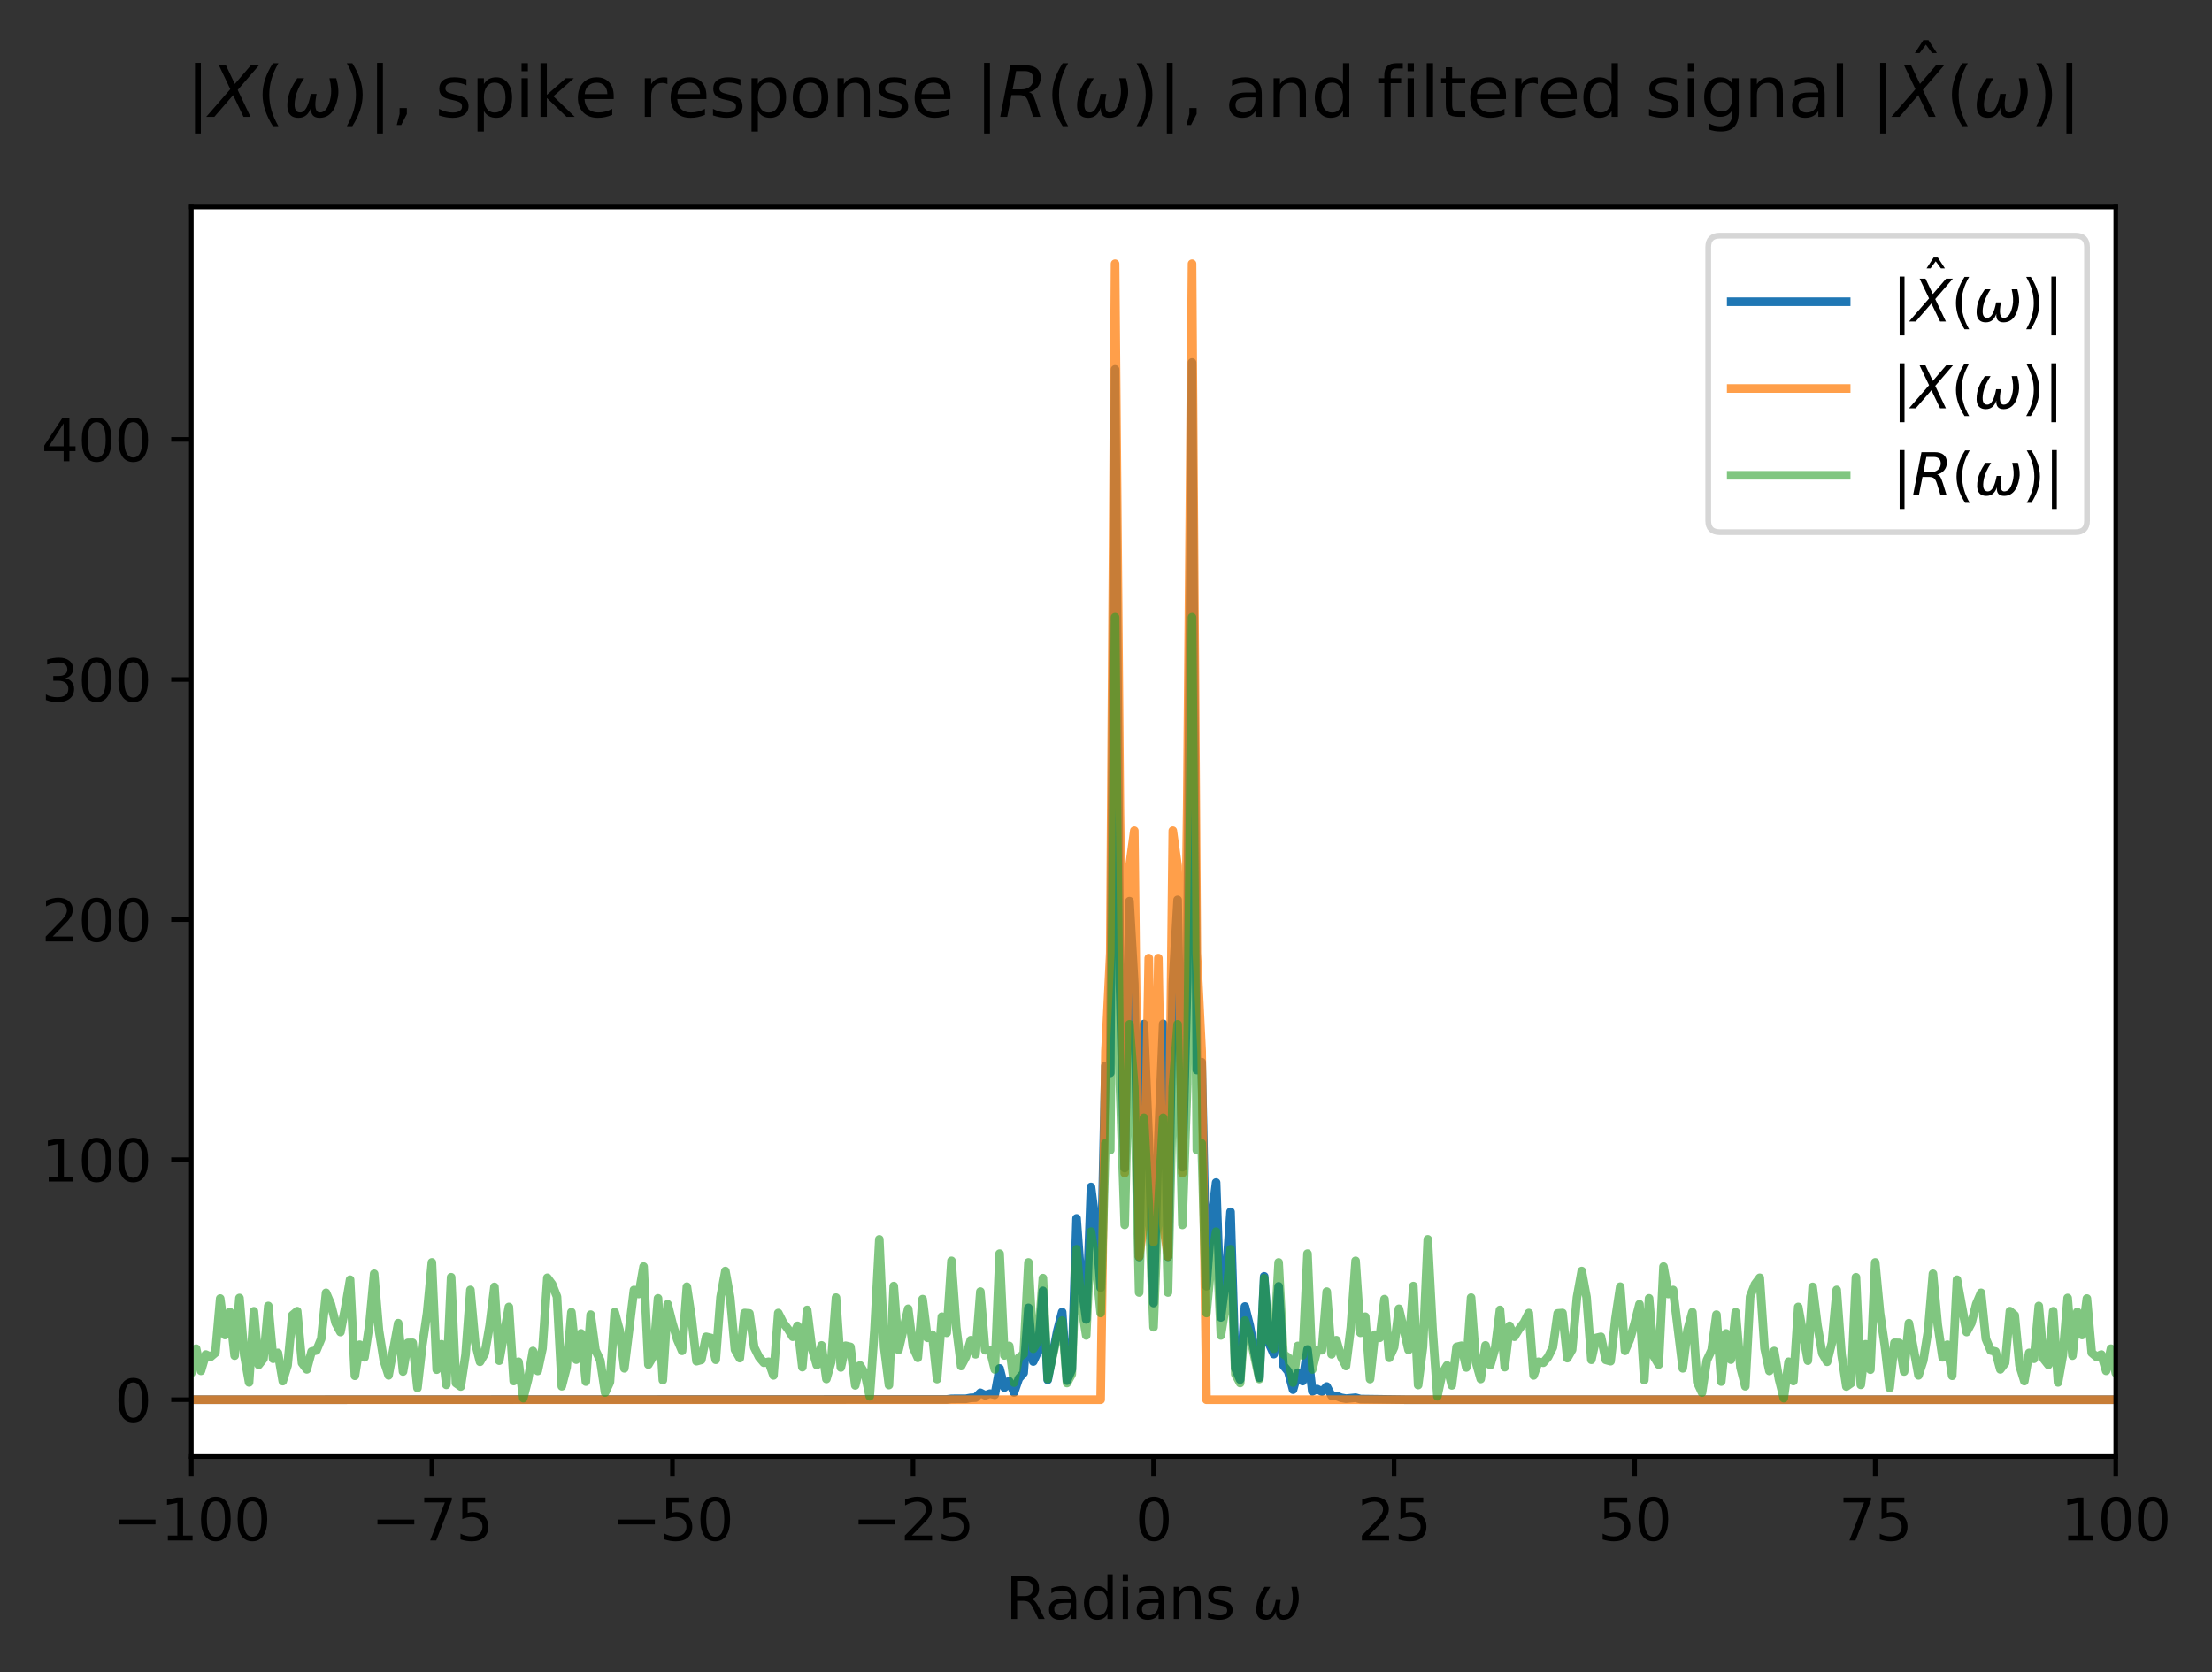<?xml version="1.0" encoding="utf-8" standalone="no"?>
<!DOCTYPE svg PUBLIC "-//W3C//DTD SVG 1.1//EN"
  "http://www.w3.org/Graphics/SVG/1.1/DTD/svg11.dtd">
<svg xmlns:xlink="http://www.w3.org/1999/xlink" width="384.831pt" height="290.996pt" viewBox="0 0 384.831 290.996" xmlns="http://www.w3.org/2000/svg" version="1.1">
 <rect x="0" y="0" width="384.831" height="290.996" fill="#333333" stroke="none"/>
 <defs>
  <style type="text/css">*{stroke-linejoin: round; stroke-linecap: butt}</style>
 </defs>
 <g id="figure_1">
  <g id="patch_1">
   <path d="M 0 290.996 
L 384.831 290.996 
L 384.831 0 
L 0 0 
L 0 290.996 
z
" style="fill: none"/>
  </g>
  <g id="axes_1">
   <g id="patch_2">
    <path d="M 33.288 253.44 
L 368.087 253.44 
L 368.087 36 
L 33.288 36 
z
" style="fill: #ffffff"/>
   </g>
   <g id="matplotlib.axis_1">
    <g id="xtick_1">
     <g id="line2d_1">
      <defs>
       <path id="m4e91afb65b" d="M 0 0 
L 0 3.5 
" style="stroke: #000000; stroke-width: 0.8"/>
      </defs>
      <g>
       <use xlink:href="#m4e91afb65b" x="33.288" y="253.44" style="stroke: #000000; stroke-width: 0.8"/>
      </g>
     </g>
     <g id="text_1">
      <!-- −100 -->
      <g transform="translate(19.554 268.038) scale(0.1 -0.1)">
       <defs>
        <path id="DejaVuSans-2212" d="M 678 2272 
L 4684 2272 
L 4684 1741 
L 678 1741 
L 678 2272 
z
" transform="scale(0.016)"/>
        <path id="DejaVuSans-31" d="M 794 531 
L 1825 531 
L 1825 4091 
L 703 3866 
L 703 4441 
L 1819 4666 
L 2450 4666 
L 2450 531 
L 3481 531 
L 3481 0 
L 794 0 
L 794 531 
z
" transform="scale(0.016)"/>
        <path id="DejaVuSans-30" d="M 2034 4250 
Q 1547 4250 1301 3770 
Q 1056 3291 1056 2328 
Q 1056 1369 1301 889 
Q 1547 409 2034 409 
Q 2525 409 2770 889 
Q 3016 1369 3016 2328 
Q 3016 3291 2770 3770 
Q 2525 4250 2034 4250 
z
M 2034 4750 
Q 2819 4750 3233 4129 
Q 3647 3509 3647 2328 
Q 3647 1150 3233 529 
Q 2819 -91 2034 -91 
Q 1250 -91 836 529 
Q 422 1150 422 2328 
Q 422 3509 836 4129 
Q 1250 4750 2034 4750 
z
" transform="scale(0.016)"/>
       </defs>
       <use xlink:href="#DejaVuSans-2212"/>
       <use xlink:href="#DejaVuSans-31" x="83.789"/>
       <use xlink:href="#DejaVuSans-30" x="147.412"/>
       <use xlink:href="#DejaVuSans-30" x="211.035"/>
      </g>
     </g>
    </g>
    <g id="xtick_2">
     <g id="line2d_2">
      <g>
       <use xlink:href="#m4e91afb65b" x="75.138" y="253.44" style="stroke: #000000; stroke-width: 0.8"/>
      </g>
     </g>
     <g id="text_2">
      <!-- −75 -->
      <g transform="translate(64.585 268.038) scale(0.1 -0.1)">
       <defs>
        <path id="DejaVuSans-37" d="M 525 4666 
L 3525 4666 
L 3525 4397 
L 1831 0 
L 1172 0 
L 2766 4134 
L 525 4134 
L 525 4666 
z
" transform="scale(0.016)"/>
        <path id="DejaVuSans-35" d="M 691 4666 
L 3169 4666 
L 3169 4134 
L 1269 4134 
L 1269 2991 
Q 1406 3038 1543 3061 
Q 1681 3084 1819 3084 
Q 2600 3084 3056 2656 
Q 3513 2228 3513 1497 
Q 3513 744 3044 326 
Q 2575 -91 1722 -91 
Q 1428 -91 1123 -41 
Q 819 9 494 109 
L 494 744 
Q 775 591 1075 516 
Q 1375 441 1709 441 
Q 2250 441 2565 725 
Q 2881 1009 2881 1497 
Q 2881 1984 2565 2268 
Q 2250 2553 1709 2553 
Q 1456 2553 1204 2497 
Q 953 2441 691 2322 
L 691 4666 
z
" transform="scale(0.016)"/>
       </defs>
       <use xlink:href="#DejaVuSans-2212"/>
       <use xlink:href="#DejaVuSans-37" x="83.789"/>
       <use xlink:href="#DejaVuSans-35" x="147.412"/>
      </g>
     </g>
    </g>
    <g id="xtick_3">
     <g id="line2d_3">
      <g>
       <use xlink:href="#m4e91afb65b" x="116.987" y="253.44" style="stroke: #000000; stroke-width: 0.8"/>
      </g>
     </g>
     <g id="text_3">
      <!-- −50 -->
      <g transform="translate(106.435 268.038) scale(0.1 -0.1)">
       <use xlink:href="#DejaVuSans-2212"/>
       <use xlink:href="#DejaVuSans-35" x="83.789"/>
       <use xlink:href="#DejaVuSans-30" x="147.412"/>
      </g>
     </g>
    </g>
    <g id="xtick_4">
     <g id="line2d_4">
      <g>
       <use xlink:href="#m4e91afb65b" x="158.838" y="253.44" style="stroke: #000000; stroke-width: 0.8"/>
      </g>
     </g>
     <g id="text_4">
      <!-- −25 -->
      <g transform="translate(148.285 268.038) scale(0.1 -0.1)">
       <defs>
        <path id="DejaVuSans-32" d="M 1228 531 
L 3431 531 
L 3431 0 
L 469 0 
L 469 531 
Q 828 903 1448 1529 
Q 2069 2156 2228 2338 
Q 2531 2678 2651 2914 
Q 2772 3150 2772 3378 
Q 2772 3750 2511 3984 
Q 2250 4219 1831 4219 
Q 1534 4219 1204 4116 
Q 875 4013 500 3803 
L 500 4441 
Q 881 4594 1212 4672 
Q 1544 4750 1819 4750 
Q 2544 4750 2975 4387 
Q 3406 4025 3406 3419 
Q 3406 3131 3298 2873 
Q 3191 2616 2906 2266 
Q 2828 2175 2409 1742 
Q 1991 1309 1228 531 
z
" transform="scale(0.016)"/>
       </defs>
       <use xlink:href="#DejaVuSans-2212"/>
       <use xlink:href="#DejaVuSans-32" x="83.789"/>
       <use xlink:href="#DejaVuSans-35" x="147.412"/>
      </g>
     </g>
    </g>
    <g id="xtick_5">
     <g id="line2d_5">
      <g>
       <use xlink:href="#m4e91afb65b" x="200.688" y="253.44" style="stroke: #000000; stroke-width: 0.8"/>
      </g>
     </g>
     <g id="text_5">
      <!-- 0 -->
      <g transform="translate(197.506 268.038) scale(0.1 -0.1)">
       <use xlink:href="#DejaVuSans-30"/>
      </g>
     </g>
    </g>
    <g id="xtick_6">
     <g id="line2d_6">
      <g>
       <use xlink:href="#m4e91afb65b" x="242.537" y="253.44" style="stroke: #000000; stroke-width: 0.8"/>
      </g>
     </g>
     <g id="text_6">
      <!-- 25 -->
      <g transform="translate(236.175 268.038) scale(0.1 -0.1)">
       <use xlink:href="#DejaVuSans-32"/>
       <use xlink:href="#DejaVuSans-35" x="63.623"/>
      </g>
     </g>
    </g>
    <g id="xtick_7">
     <g id="line2d_7">
      <g>
       <use xlink:href="#m4e91afb65b" x="284.387" y="253.44" style="stroke: #000000; stroke-width: 0.8"/>
      </g>
     </g>
     <g id="text_7">
      <!-- 50 -->
      <g transform="translate(278.025 268.038) scale(0.1 -0.1)">
       <use xlink:href="#DejaVuSans-35"/>
       <use xlink:href="#DejaVuSans-30" x="63.623"/>
      </g>
     </g>
    </g>
    <g id="xtick_8">
     <g id="line2d_8">
      <g>
       <use xlink:href="#m4e91afb65b" x="326.238" y="253.44" style="stroke: #000000; stroke-width: 0.8"/>
      </g>
     </g>
     <g id="text_8">
      <!-- 75 -->
      <g transform="translate(319.875 268.038) scale(0.1 -0.1)">
       <use xlink:href="#DejaVuSans-37"/>
       <use xlink:href="#DejaVuSans-35" x="63.623"/>
      </g>
     </g>
    </g>
    <g id="xtick_9">
     <g id="line2d_9">
      <g>
       <use xlink:href="#m4e91afb65b" x="368.087" y="253.44" style="stroke: #000000; stroke-width: 0.8"/>
      </g>
     </g>
     <g id="text_9">
      <!-- 100 -->
      <g transform="translate(358.544 268.038) scale(0.1 -0.1)">
       <use xlink:href="#DejaVuSans-31"/>
       <use xlink:href="#DejaVuSans-30" x="63.623"/>
       <use xlink:href="#DejaVuSans-30" x="127.246"/>
      </g>
     </g>
    </g>
    <g id="text_10">
     <!-- Radians $\omega$ -->
     <g transform="translate(174.938 281.717) scale(0.1 -0.1)">
      <defs>
       <path id="DejaVuSans-52" d="M 2841 2188 
Q 3044 2119 3236 1894 
Q 3428 1669 3622 1275 
L 4263 0 
L 3584 0 
L 2988 1197 
Q 2756 1666 2539 1819 
Q 2322 1972 1947 1972 
L 1259 1972 
L 1259 0 
L 628 0 
L 628 4666 
L 2053 4666 
Q 2853 4666 3247 4331 
Q 3641 3997 3641 3322 
Q 3641 2881 3436 2590 
Q 3231 2300 2841 2188 
z
M 1259 4147 
L 1259 2491 
L 2053 2491 
Q 2509 2491 2742 2702 
Q 2975 2913 2975 3322 
Q 2975 3731 2742 3939 
Q 2509 4147 2053 4147 
L 1259 4147 
z
" transform="scale(0.016)"/>
       <path id="DejaVuSans-61" d="M 2194 1759 
Q 1497 1759 1228 1600 
Q 959 1441 959 1056 
Q 959 750 1161 570 
Q 1363 391 1709 391 
Q 2188 391 2477 730 
Q 2766 1069 2766 1631 
L 2766 1759 
L 2194 1759 
z
M 3341 1997 
L 3341 0 
L 2766 0 
L 2766 531 
Q 2569 213 2275 61 
Q 1981 -91 1556 -91 
Q 1019 -91 701 211 
Q 384 513 384 1019 
Q 384 1609 779 1909 
Q 1175 2209 1959 2209 
L 2766 2209 
L 2766 2266 
Q 2766 2663 2505 2880 
Q 2244 3097 1772 3097 
Q 1472 3097 1187 3025 
Q 903 2953 641 2809 
L 641 3341 
Q 956 3463 1253 3523 
Q 1550 3584 1831 3584 
Q 2591 3584 2966 3190 
Q 3341 2797 3341 1997 
z
" transform="scale(0.016)"/>
       <path id="DejaVuSans-64" d="M 2906 2969 
L 2906 4863 
L 3481 4863 
L 3481 0 
L 2906 0 
L 2906 525 
Q 2725 213 2448 61 
Q 2172 -91 1784 -91 
Q 1150 -91 751 415 
Q 353 922 353 1747 
Q 353 2572 751 3078 
Q 1150 3584 1784 3584 
Q 2172 3584 2448 3432 
Q 2725 3281 2906 2969 
z
M 947 1747 
Q 947 1113 1208 752 
Q 1469 391 1925 391 
Q 2381 391 2643 752 
Q 2906 1113 2906 1747 
Q 2906 2381 2643 2742 
Q 2381 3103 1925 3103 
Q 1469 3103 1208 2742 
Q 947 2381 947 1747 
z
" transform="scale(0.016)"/>
       <path id="DejaVuSans-69" d="M 603 3500 
L 1178 3500 
L 1178 0 
L 603 0 
L 603 3500 
z
M 603 4863 
L 1178 4863 
L 1178 4134 
L 603 4134 
L 603 4863 
z
" transform="scale(0.016)"/>
       <path id="DejaVuSans-6e" d="M 3513 2113 
L 3513 0 
L 2938 0 
L 2938 2094 
Q 2938 2591 2744 2837 
Q 2550 3084 2163 3084 
Q 1697 3084 1428 2787 
Q 1159 2491 1159 1978 
L 1159 0 
L 581 0 
L 581 3500 
L 1159 3500 
L 1159 2956 
Q 1366 3272 1645 3428 
Q 1925 3584 2291 3584 
Q 2894 3584 3203 3211 
Q 3513 2838 3513 2113 
z
" transform="scale(0.016)"/>
       <path id="DejaVuSans-73" d="M 2834 3397 
L 2834 2853 
Q 2591 2978 2328 3040 
Q 2066 3103 1784 3103 
Q 1356 3103 1142 2972 
Q 928 2841 928 2578 
Q 928 2378 1081 2264 
Q 1234 2150 1697 2047 
L 1894 2003 
Q 2506 1872 2764 1633 
Q 3022 1394 3022 966 
Q 3022 478 2636 193 
Q 2250 -91 1575 -91 
Q 1294 -91 989 -36 
Q 684 19 347 128 
L 347 722 
Q 666 556 975 473 
Q 1284 391 1588 391 
Q 1994 391 2212 530 
Q 2431 669 2431 922 
Q 2431 1156 2273 1281 
Q 2116 1406 1581 1522 
L 1381 1569 
Q 847 1681 609 1914 
Q 372 2147 372 2553 
Q 372 3047 722 3315 
Q 1072 3584 1716 3584 
Q 2034 3584 2315 3537 
Q 2597 3491 2834 3397 
z
" transform="scale(0.016)"/>
       <path id="DejaVuSans-20" transform="scale(0.016)"/>
       <path id="DejaVuSans-Oblique-3c9" d="M 1369 -91 
Q 72 -91 434 1766 
Q 575 2500 1256 3500 
L 1875 3500 
Q 1231 2500 1088 1750 
Q 819 397 1519 397 
Q 2166 397 2478 2078 
L 3009 2078 
Q 2669 388 3316 397 
Q 4013 403 4275 1750 
Q 4419 2500 4169 3500 
L 4788 3500 
Q 5075 2500 4934 1766 
Q 4578 -94 3278 -91 
Q 2428 -88 2503 844 
Q 2194 -91 1369 -91 
z
" transform="scale(0.016)"/>
      </defs>
      <use xlink:href="#DejaVuSans-52" transform="translate(0 0.016)"/>
      <use xlink:href="#DejaVuSans-61" transform="translate(69.482 0.016)"/>
      <use xlink:href="#DejaVuSans-64" transform="translate(130.762 0.016)"/>
      <use xlink:href="#DejaVuSans-69" transform="translate(194.238 0.016)"/>
      <use xlink:href="#DejaVuSans-61" transform="translate(222.021 0.016)"/>
      <use xlink:href="#DejaVuSans-6e" transform="translate(283.301 0.016)"/>
      <use xlink:href="#DejaVuSans-73" transform="translate(346.68 0.016)"/>
      <use xlink:href="#DejaVuSans-20" transform="translate(398.779 0.016)"/>
      <use xlink:href="#DejaVuSans-Oblique-3c9" transform="translate(430.566 0.016)"/>
     </g>
    </g>
   </g>
   <g id="matplotlib.axis_2">
    <g id="ytick_1">
     <g id="line2d_10">
      <defs>
       <path id="mc4c8762512" d="M 0 0 
L -3.5 0 
" style="stroke: #000000; stroke-width: 0.8"/>
      </defs>
      <g>
       <use xlink:href="#mc4c8762512" x="33.288" y="243.556" style="stroke: #000000; stroke-width: 0.8"/>
      </g>
     </g>
     <g id="text_11">
      <!-- 0 -->
      <g transform="translate(19.925 247.356) scale(0.1 -0.1)">
       <use xlink:href="#DejaVuSans-30"/>
      </g>
     </g>
    </g>
    <g id="ytick_2">
     <g id="line2d_11">
      <g>
       <use xlink:href="#mc4c8762512" x="33.288" y="201.782" style="stroke: #000000; stroke-width: 0.8"/>
      </g>
     </g>
     <g id="text_12">
      <!-- 100 -->
      <g transform="translate(7.2 205.581) scale(0.1 -0.1)">
       <use xlink:href="#DejaVuSans-31"/>
       <use xlink:href="#DejaVuSans-30" x="63.623"/>
       <use xlink:href="#DejaVuSans-30" x="127.246"/>
      </g>
     </g>
    </g>
    <g id="ytick_3">
     <g id="line2d_12">
      <g>
       <use xlink:href="#mc4c8762512" x="33.288" y="160.007" style="stroke: #000000; stroke-width: 0.8"/>
      </g>
     </g>
     <g id="text_13">
      <!-- 200 -->
      <g transform="translate(7.2 163.806) scale(0.1 -0.1)">
       <use xlink:href="#DejaVuSans-32"/>
       <use xlink:href="#DejaVuSans-30" x="63.623"/>
       <use xlink:href="#DejaVuSans-30" x="127.246"/>
      </g>
     </g>
    </g>
    <g id="ytick_4">
     <g id="line2d_13">
      <g>
       <use xlink:href="#mc4c8762512" x="33.288" y="118.232" style="stroke: #000000; stroke-width: 0.8"/>
      </g>
     </g>
     <g id="text_14">
      <!-- 300 -->
      <g transform="translate(7.2 122.031) scale(0.1 -0.1)">
       <defs>
        <path id="DejaVuSans-33" d="M 2597 2516 
Q 3050 2419 3304 2112 
Q 3559 1806 3559 1356 
Q 3559 666 3084 287 
Q 2609 -91 1734 -91 
Q 1441 -91 1130 -33 
Q 819 25 488 141 
L 488 750 
Q 750 597 1062 519 
Q 1375 441 1716 441 
Q 2309 441 2620 675 
Q 2931 909 2931 1356 
Q 2931 1769 2642 2001 
Q 2353 2234 1838 2234 
L 1294 2234 
L 1294 2753 
L 1863 2753 
Q 2328 2753 2575 2939 
Q 2822 3125 2822 3475 
Q 2822 3834 2567 4026 
Q 2313 4219 1838 4219 
Q 1578 4219 1281 4162 
Q 984 4106 628 3988 
L 628 4550 
Q 988 4650 1302 4700 
Q 1616 4750 1894 4750 
Q 2613 4750 3031 4423 
Q 3450 4097 3450 3541 
Q 3450 3153 3228 2886 
Q 3006 2619 2597 2516 
z
" transform="scale(0.016)"/>
       </defs>
       <use xlink:href="#DejaVuSans-33"/>
       <use xlink:href="#DejaVuSans-30" x="63.623"/>
       <use xlink:href="#DejaVuSans-30" x="127.246"/>
      </g>
     </g>
    </g>
    <g id="ytick_5">
     <g id="line2d_14">
      <g>
       <use xlink:href="#mc4c8762512" x="33.288" y="76.457" style="stroke: #000000; stroke-width: 0.8"/>
      </g>
     </g>
     <g id="text_15">
      <!-- 400 -->
      <g transform="translate(7.2 80.256) scale(0.1 -0.1)">
       <defs>
        <path id="DejaVuSans-34" d="M 2419 4116 
L 825 1625 
L 2419 1625 
L 2419 4116 
z
M 2253 4666 
L 3047 4666 
L 3047 1625 
L 3713 1625 
L 3713 1100 
L 3047 1100 
L 3047 0 
L 2419 0 
L 2419 1100 
L 313 1100 
L 313 1709 
L 2253 4666 
z
" transform="scale(0.016)"/>
       </defs>
       <use xlink:href="#DejaVuSans-34"/>
       <use xlink:href="#DejaVuSans-30" x="63.623"/>
       <use xlink:href="#DejaVuSans-30" x="127.246"/>
      </g>
     </g>
    </g>
   </g>
   <g id="line2d_15">
    <path d="M 32.45 243.556 
L 164.696 243.509 
L 165.534 243.405 
L 168.044 243.397 
L 168.881 243.233 
L 169.719 243.2 
L 170.555 242.354 
L 171.393 242.789 
L 172.23 242.501 
L 173.066 242.696 
L 173.904 238.109 
L 174.74 241.44 
L 175.577 240.335 
L 176.415 242.306 
L 177.251 239.87 
L 178.089 238.905 
L 178.925 227.569 
L 179.762 236.911 
L 180.6 235.103 
L 181.436 224.611 
L 182.274 240.108 
L 183.947 231.561 
L 184.785 228.299 
L 185.621 240.233 
L 186.458 238.336 
L 187.296 212.004 
L 188.132 223.392 
L 188.97 229.586 
L 189.806 206.535 
L 190.643 213.044 
L 191.481 224.067 
L 192.317 185.468 
L 193.155 186.689 
L 193.992 64.277 
L 194.828 170.94 
L 195.666 203.242 
L 196.502 156.801 
L 197.339 171.217 
L 198.177 218.713 
L 199.013 178.186 
L 199.851 198.247 
L 200.688 226.733 
L 201.524 198.235 
L 202.362 178.145 
L 203.198 218.686 
L 204.036 171.092 
L 204.873 156.577 
L 205.709 203.094 
L 206.547 170.572 
L 207.383 63.069 
L 208.22 186.192 
L 209.058 184.824 
L 209.894 223.797 
L 210.732 212.524 
L 211.569 205.766 
L 212.405 229.235 
L 213.243 222.781 
L 214.079 210.856 
L 214.917 238.108 
L 215.754 240.059 
L 216.59 227.338 
L 217.428 230.652 
L 219.101 239.728 
L 219.939 222.087 
L 220.775 233.743 
L 221.613 235.621 
L 222.45 223.832 
L 223.286 237.603 
L 224.124 238.641 
L 224.96 241.814 
L 225.798 238.855 
L 226.635 240.318 
L 227.471 234.813 
L 228.309 242.11 
L 229.145 241.701 
L 229.982 242.15 
L 230.82 241.263 
L 231.656 242.852 
L 232.494 242.894 
L 233.331 243.22 
L 234.167 243.373 
L 235.841 243.21 
L 236.679 243.445 
L 245.048 243.556 
L 368.925 243.556 
L 368.925 243.556 
" clip-path="url(#p3fda7afa3d)" style="fill: none; stroke: #1f77b4; stroke-width: 1.5; stroke-linecap: square"/>
   </g>
   <g id="line2d_16">
    <path d="M 32.45 243.556 
L 191.481 243.556 
L 192.317 182.939 
L 193.155 165.843 
L 193.992 45.884 
L 194.828 140.398 
L 195.666 204.122 
L 196.502 150.674 
L 197.339 144.532 
L 198.177 218.618 
L 199.013 212.949 
L 199.851 166.716 
L 200.688 216.151 
L 201.524 166.716 
L 202.362 212.949 
L 203.198 218.618 
L 204.036 144.532 
L 204.873 150.674 
L 205.709 204.122 
L 206.547 140.398 
L 207.383 45.884 
L 208.22 165.843 
L 209.058 182.939 
L 209.894 243.556 
L 368.925 243.556 
L 368.925 243.556 
" clip-path="url(#p3fda7afa3d)" style="fill: none; stroke: #ff7f0e; stroke-opacity: 0.75; stroke-width: 1.5; stroke-linecap: square"/>
   </g>
   <g id="line2d_17">
    <path d="M 32.45 237.78 
L 33.288 238.904 
L 34.124 234.676 
L 34.962 238.53 
L 35.798 235.696 
L 36.636 236.092 
L 37.472 235.385 
L 38.309 225.95 
L 39.147 232.299 
L 39.983 228.284 
L 40.821 235.889 
L 41.657 225.852 
L 42.495 235.815 
L 43.331 240.55 
L 44.169 228.161 
L 45.005 237.497 
L 45.843 236.432 
L 46.679 227.247 
L 47.517 236.435 
L 48.353 235.404 
L 49.191 240.319 
L 50.028 237.603 
L 50.864 228.853 
L 51.702 228.14 
L 52.538 237.164 
L 53.376 238.275 
L 54.212 235.165 
L 55.05 234.977 
L 55.886 232.964 
L 56.724 224.954 
L 57.56 226.911 
L 58.398 230.218 
L 59.234 231.779 
L 60.072 227.525 
L 60.908 222.672 
L 61.745 239.391 
L 62.583 233.983 
L 63.419 236.179 
L 64.257 230.543 
L 65.094 221.64 
L 65.93 231.495 
L 66.767 236.733 
L 67.605 239.32 
L 69.278 230.237 
L 70.115 238.651 
L 70.953 233.673 
L 71.79 233.654 
L 72.626 241.518 
L 73.463 234.172 
L 74.3 228.461 
L 75.138 219.665 
L 75.975 238.325 
L 76.811 233.906 
L 77.648 240.968 
L 78.486 222.244 
L 79.323 240.671 
L 80.159 241.261 
L 80.996 235.694 
L 81.834 224.451 
L 82.671 233.628 
L 83.507 236.955 
L 84.344 235.508 
L 85.181 230.638 
L 86.019 223.924 
L 86.856 236.761 
L 88.529 227.415 
L 89.367 240.309 
L 90.204 236.951 
L 91.04 243.282 
L 91.877 239.991 
L 92.715 235.075 
L 93.552 238.551 
L 94.388 234.625 
L 95.225 222.34 
L 96.062 223.47 
L 96.9 225.629 
L 97.737 241.218 
L 98.573 237.939 
L 99.41 228.324 
L 100.248 236.583 
L 101.085 232.016 
L 101.921 240.408 
L 102.758 228.75 
L 103.596 234.925 
L 104.433 236.712 
L 105.269 242.32 
L 106.106 240.51 
L 106.944 228.32 
L 107.781 231.41 
L 108.618 238.095 
L 110.291 224.465 
L 111.129 225.158 
L 111.966 220.39 
L 112.802 237.44 
L 113.639 236.026 
L 114.477 225.915 
L 115.314 240.154 
L 116.15 226.941 
L 116.987 230.257 
L 117.825 233.096 
L 118.662 235.046 
L 119.499 223.888 
L 120.335 229.474 
L 121.172 236.854 
L 122.01 236.627 
L 122.847 232.606 
L 123.683 232.805 
L 124.52 236.607 
L 125.358 225.696 
L 126.195 221.162 
L 127.031 225.762 
L 127.868 234.857 
L 128.706 236.322 
L 129.542 228.466 
L 130.38 228.535 
L 131.216 234.443 
L 132.054 236.127 
L 132.891 237.121 
L 133.727 236.957 
L 134.565 239.328 
L 135.401 228.469 
L 136.238 230.127 
L 137.076 231.242 
L 137.912 232.599 
L 138.75 230.696 
L 139.587 237.893 
L 140.423 227.93 
L 141.261 234.606 
L 142.097 237.527 
L 142.935 234.102 
L 143.772 239.95 
L 144.608 237.002 
L 145.446 225.793 
L 146.282 237.945 
L 147.119 234.164 
L 147.957 234.368 
L 148.793 241.064 
L 149.631 237.587 
L 150.468 239.005 
L 151.304 242.956 
L 152.142 231.308 
L 152.978 215.653 
L 153.815 234.383 
L 154.653 241.007 
L 155.489 223.783 
L 156.327 234.892 
L 158 227.735 
L 158.838 234.423 
L 159.674 236.271 
L 160.512 226.056 
L 161.349 232.787 
L 162.185 232.24 
L 163.023 239.969 
L 163.859 229.112 
L 164.696 231.915 
L 165.534 219.39 
L 166.37 230.996 
L 167.208 237.696 
L 168.044 236.097 
L 168.881 233.201 
L 169.719 235.655 
L 170.555 224.744 
L 171.393 234.948 
L 172.23 234.9 
L 173.066 238.291 
L 173.904 218.139 
L 174.74 235.855 
L 175.577 234.191 
L 176.415 240.582 
L 177.251 236.212 
L 178.089 235.616 
L 178.925 219.666 
L 179.762 234.694 
L 180.6 233.318 
L 181.436 222.398 
L 182.274 239.958 
L 183.947 232.284 
L 184.785 229.777 
L 185.621 240.653 
L 186.458 239.121 
L 187.296 217.367 
L 188.132 227.142 
L 188.97 232.368 
L 189.806 214.306 
L 190.643 219.719 
L 191.481 228.471 
L 192.317 198.936 
L 193.155 200.141 
L 193.992 107.355 
L 194.828 188.599 
L 195.666 213.134 
L 196.502 178.228 
L 197.339 189.167 
L 198.177 224.897 
L 199.013 194.491 
L 199.851 209.563 
L 200.688 230.937 
L 201.524 209.563 
L 202.362 194.491 
L 203.198 224.897 
L 204.036 189.167 
L 204.873 178.228 
L 205.709 213.134 
L 206.547 188.599 
L 207.383 107.355 
L 208.22 200.141 
L 209.058 198.936 
L 209.894 228.471 
L 210.732 219.719 
L 211.569 214.306 
L 212.405 232.368 
L 213.243 227.142 
L 214.079 217.367 
L 214.917 239.121 
L 215.754 240.653 
L 216.59 229.777 
L 217.428 232.284 
L 219.101 239.958 
L 219.939 222.398 
L 220.775 233.318 
L 221.613 234.694 
L 222.45 219.666 
L 223.286 235.616 
L 224.124 236.212 
L 224.96 240.582 
L 225.798 234.191 
L 226.635 235.855 
L 227.471 218.139 
L 228.309 238.291 
L 229.145 234.9 
L 229.982 234.948 
L 230.82 224.744 
L 231.656 235.655 
L 232.494 233.201 
L 233.331 236.097 
L 234.167 237.696 
L 235.005 230.996 
L 235.841 219.39 
L 236.679 231.915 
L 237.516 229.112 
L 238.352 239.969 
L 239.19 232.24 
L 240.026 232.787 
L 240.863 226.056 
L 241.701 236.271 
L 242.537 234.423 
L 243.375 227.735 
L 245.048 234.892 
L 245.886 223.783 
L 246.722 241.007 
L 247.56 234.383 
L 248.397 215.653 
L 249.233 231.308 
L 250.071 242.956 
L 250.907 239.005 
L 251.744 237.587 
L 252.582 241.064 
L 253.418 234.368 
L 254.256 234.164 
L 255.093 237.945 
L 255.929 225.793 
L 256.767 237.002 
L 257.603 239.95 
L 258.44 234.102 
L 259.277 237.527 
L 260.115 234.606 
L 260.952 227.93 
L 261.788 237.893 
L 262.625 230.696 
L 263.462 232.599 
L 264.3 231.242 
L 265.137 230.127 
L 265.974 228.469 
L 266.81 239.328 
L 267.647 236.957 
L 268.485 237.121 
L 269.322 236.127 
L 270.159 234.443 
L 270.995 228.535 
L 271.832 228.466 
L 272.67 236.322 
L 273.507 234.857 
L 274.344 225.762 
L 275.18 221.162 
L 276.017 225.696 
L 276.854 236.607 
L 277.692 232.805 
L 278.529 232.606 
L 279.365 236.627 
L 280.202 236.854 
L 281.039 229.474 
L 281.877 223.888 
L 282.714 235.046 
L 283.55 233.096 
L 284.387 230.257 
L 285.224 226.941 
L 286.062 240.154 
L 286.899 225.915 
L 287.736 236.026 
L 288.572 237.44 
L 289.409 220.39 
L 290.247 225.158 
L 291.084 224.465 
L 292.757 238.095 
L 293.594 231.41 
L 294.432 228.32 
L 295.269 240.51 
L 296.106 242.32 
L 296.942 236.712 
L 297.779 234.925 
L 298.616 228.75 
L 299.454 240.408 
L 300.291 232.016 
L 301.127 236.583 
L 301.964 228.324 
L 302.801 237.939 
L 303.639 241.218 
L 304.476 225.629 
L 305.312 223.47 
L 306.149 222.34 
L 306.986 234.625 
L 307.824 238.551 
L 308.661 235.075 
L 309.498 239.991 
L 310.334 243.282 
L 311.171 236.951 
L 312.009 240.309 
L 312.846 227.415 
L 314.519 236.761 
L 315.356 223.924 
L 316.193 230.638 
L 317.031 235.508 
L 317.868 236.955 
L 318.704 233.628 
L 319.541 224.451 
L 320.378 235.694 
L 321.216 241.261 
L 322.053 240.671 
L 322.889 222.244 
L 323.726 240.968 
L 324.563 233.906 
L 325.401 238.325 
L 326.238 219.665 
L 327.075 228.461 
L 327.911 234.172 
L 328.748 241.518 
L 329.586 233.654 
L 330.423 233.673 
L 331.26 238.651 
L 332.096 230.237 
L 333.771 239.32 
L 334.608 236.733 
L 335.445 231.495 
L 336.281 221.64 
L 337.118 230.543 
L 337.955 236.179 
L 338.793 233.983 
L 339.63 239.391 
L 340.466 222.672 
L 342.14 231.779 
L 342.978 230.218 
L 343.815 226.911 
L 344.651 224.954 
L 345.488 232.964 
L 346.325 234.977 
L 347.163 235.165 
L 348 238.275 
L 348.837 237.164 
L 349.673 228.14 
L 350.51 228.853 
L 351.348 237.603 
L 352.185 240.319 
L 353.022 235.404 
L 353.858 236.435 
L 354.695 227.247 
L 355.533 236.432 
L 356.37 237.497 
L 357.207 228.161 
L 358.043 240.55 
L 358.88 235.815 
L 359.717 225.852 
L 360.555 235.889 
L 361.392 228.284 
L 362.228 232.299 
L 363.065 225.95 
L 363.902 235.385 
L 364.74 236.092 
L 365.577 235.696 
L 366.413 238.53 
L 367.25 234.676 
L 368.087 238.904 
L 368.925 237.78 
L 368.925 237.78 
" clip-path="url(#p3fda7afa3d)" style="fill: none; stroke: #2ca02c; stroke-opacity: 0.6; stroke-width: 1.5; stroke-linecap: square"/>
   </g>
   <g id="patch_3">
    <path d="M 33.288 253.44 
L 33.288 36 
" style="fill: none; stroke: #000000; stroke-width: 0.8; stroke-linejoin: miter; stroke-linecap: square"/>
   </g>
   <g id="patch_4">
    <path d="M 368.087 253.44 
L 368.087 36 
" style="fill: none; stroke: #000000; stroke-width: 0.8; stroke-linejoin: miter; stroke-linecap: square"/>
   </g>
   <g id="patch_5">
    <path d="M 33.288 253.44 
L 368.087 253.44 
" style="fill: none; stroke: #000000; stroke-width: 0.8; stroke-linejoin: miter; stroke-linecap: square"/>
   </g>
   <g id="patch_6">
    <path d="M 33.288 36 
L 368.087 36 
" style="fill: none; stroke: #000000; stroke-width: 0.8; stroke-linejoin: miter; stroke-linecap: square"/>
   </g>
   <g id="legend_1">
    <g id="patch_7">
     <path d="M 299.188 92.6 
L 361.087 92.6 
Q 363.087 92.6 363.087 90.6 
L 363.087 43 
Q 363.087 41 361.087 41 
L 299.188 41 
Q 297.188 41 297.188 43 
L 297.188 90.6 
Q 297.188 92.6 299.188 92.6 
z
" style="fill: #ffffff; opacity: 0.8; stroke: #cccccc; stroke-linejoin: miter"/>
    </g>
    <g id="line2d_18">
     <path d="M 301.188 52.5 
L 311.188 52.5 
L 321.188 52.5 
" style="fill: none; stroke: #1f77b4; stroke-width: 1.5; stroke-linecap: square"/>
    </g>
    <g id="text_16">
     <!-- $|\hat{X}(\omega)$| -->
     <g transform="translate(329.188 56) scale(0.1 -0.1)">
      <defs>
       <path id="DejaVuSans-7c" d="M 1344 4891 
L 1344 -1509 
L 813 -1509 
L 813 4891 
L 1344 4891 
z
" transform="scale(0.016)"/>
       <path id="DejaVuSans-302" d="M -1831 5119 
L -1369 5119 
L -603 3944 
L -1038 3944 
L -1600 4709 
L -2163 3944 
L -2597 3944 
L -1831 5119 
z
M -1600 3584 
L -1600 3584 
z
" transform="scale(0.016)"/>
       <path id="DejaVuSans-Oblique-58" d="M 878 4666 
L 1516 4666 
L 2316 2981 
L 3763 4666 
L 4500 4666 
L 2578 2438 
L 3738 0 
L 3103 0 
L 2163 1966 
L 459 0 
L -275 0 
L 1906 2509 
L 878 4666 
z
" transform="scale(0.016)"/>
       <path id="DejaVuSans-28" d="M 1984 4856 
Q 1566 4138 1362 3434 
Q 1159 2731 1159 2009 
Q 1159 1288 1364 580 
Q 1569 -128 1984 -844 
L 1484 -844 
Q 1016 -109 783 600 
Q 550 1309 550 2009 
Q 550 2706 781 3412 
Q 1013 4119 1484 4856 
L 1984 4856 
z
" transform="scale(0.016)"/>
       <path id="DejaVuSans-29" d="M 513 4856 
L 1013 4856 
Q 1481 4119 1714 3412 
Q 1947 2706 1947 2009 
Q 1947 1309 1714 600 
Q 1481 -109 1013 -844 
L 513 -844 
Q 928 -128 1133 580 
Q 1338 1288 1338 2009 
Q 1338 2731 1133 3434 
Q 928 4138 513 4856 
z
" transform="scale(0.016)"/>
      </defs>
      <use xlink:href="#DejaVuSans-7c" transform="translate(0 0.609)"/>
      <use xlink:href="#DejaVuSans-302" transform="translate(101.396 30.016)"/>
      <use xlink:href="#DejaVuSans-Oblique-58" transform="translate(33.691 0.609)"/>
      <use xlink:href="#DejaVuSans-28" transform="translate(102.197 0.609)"/>
      <use xlink:href="#DejaVuSans-Oblique-3c9" transform="translate(141.211 0.609)"/>
      <use xlink:href="#DejaVuSans-29" transform="translate(224.951 0.609)"/>
      <use xlink:href="#DejaVuSans-7c" transform="translate(263.965 0.609)"/>
     </g>
    </g>
    <g id="line2d_19">
     <path d="M 301.188 67.6 
L 311.188 67.6 
L 321.188 67.6 
" style="fill: none; stroke: #ff7f0e; stroke-opacity: 0.75; stroke-width: 1.5; stroke-linecap: square"/>
    </g>
    <g id="text_17">
     <!-- $|X(\omega)$| -->
     <g transform="translate(329.188 71.1) scale(0.1 -0.1)">
      <use xlink:href="#DejaVuSans-7c" transform="translate(0 0.578)"/>
      <use xlink:href="#DejaVuSans-Oblique-58" transform="translate(33.691 0.578)"/>
      <use xlink:href="#DejaVuSans-28" transform="translate(102.197 0.578)"/>
      <use xlink:href="#DejaVuSans-Oblique-3c9" transform="translate(141.211 0.578)"/>
      <use xlink:href="#DejaVuSans-29" transform="translate(224.951 0.578)"/>
      <use xlink:href="#DejaVuSans-7c" transform="translate(263.965 0.578)"/>
     </g>
    </g>
    <g id="line2d_20">
     <path d="M 301.188 82.7 
L 311.188 82.7 
L 321.188 82.7 
" style="fill: none; stroke: #2ca02c; stroke-opacity: 0.6; stroke-width: 1.5; stroke-linecap: square"/>
    </g>
    <g id="text_18">
     <!-- $|R(\omega)|$ -->
     <g transform="translate(329.188 86.2) scale(0.1 -0.1)">
      <defs>
       <path id="DejaVuSans-Oblique-52" d="M 1613 4147 
L 1294 2491 
L 2106 2491 
Q 2584 2491 2879 2755 
Q 3175 3019 3175 3444 
Q 3175 3784 2976 3965 
Q 2778 4147 2406 4147 
L 1613 4147 
z
M 2772 2241 
Q 2972 2194 3105 2009 
Q 3238 1825 3413 1275 
L 3809 0 
L 3144 0 
L 2778 1197 
Q 2638 1659 2453 1815 
Q 2269 1972 1888 1972 
L 1191 1972 
L 806 0 
L 172 0 
L 1081 4666 
L 2503 4666 
Q 3150 4666 3495 4373 
Q 3841 4081 3841 3531 
Q 3841 3044 3547 2687 
Q 3253 2331 2772 2241 
z
" transform="scale(0.016)"/>
      </defs>
      <use xlink:href="#DejaVuSans-7c" transform="translate(0 0.578)"/>
      <use xlink:href="#DejaVuSans-Oblique-52" transform="translate(33.691 0.578)"/>
      <use xlink:href="#DejaVuSans-28" transform="translate(103.174 0.578)"/>
      <use xlink:href="#DejaVuSans-Oblique-3c9" transform="translate(142.188 0.578)"/>
      <use xlink:href="#DejaVuSans-29" transform="translate(225.928 0.578)"/>
      <use xlink:href="#DejaVuSans-7c" transform="translate(264.941 0.578)"/>
     </g>
    </g>
   </g>
  </g>
  <g id="text_19">
   <!--  $|X(\omega)|$, spike response $|R(\omega)|$, and filtered signal $|\hat X(\omega)|$ -->
   <g transform="translate(28.547 20.4) scale(0.12 -0.12)">
    <defs>
     <path id="DejaVuSans-2c" d="M 750 794 
L 1409 794 
L 1409 256 
L 897 -744 
L 494 -744 
L 750 256 
L 750 794 
z
" transform="scale(0.016)"/>
     <path id="DejaVuSans-70" d="M 1159 525 
L 1159 -1331 
L 581 -1331 
L 581 3500 
L 1159 3500 
L 1159 2969 
Q 1341 3281 1617 3432 
Q 1894 3584 2278 3584 
Q 2916 3584 3314 3078 
Q 3713 2572 3713 1747 
Q 3713 922 3314 415 
Q 2916 -91 2278 -91 
Q 1894 -91 1617 61 
Q 1341 213 1159 525 
z
M 3116 1747 
Q 3116 2381 2855 2742 
Q 2594 3103 2138 3103 
Q 1681 3103 1420 2742 
Q 1159 2381 1159 1747 
Q 1159 1113 1420 752 
Q 1681 391 2138 391 
Q 2594 391 2855 752 
Q 3116 1113 3116 1747 
z
" transform="scale(0.016)"/>
     <path id="DejaVuSans-6b" d="M 581 4863 
L 1159 4863 
L 1159 1991 
L 2875 3500 
L 3609 3500 
L 1753 1863 
L 3688 0 
L 2938 0 
L 1159 1709 
L 1159 0 
L 581 0 
L 581 4863 
z
" transform="scale(0.016)"/>
     <path id="DejaVuSans-65" d="M 3597 1894 
L 3597 1613 
L 953 1613 
Q 991 1019 1311 708 
Q 1631 397 2203 397 
Q 2534 397 2845 478 
Q 3156 559 3463 722 
L 3463 178 
Q 3153 47 2828 -22 
Q 2503 -91 2169 -91 
Q 1331 -91 842 396 
Q 353 884 353 1716 
Q 353 2575 817 3079 
Q 1281 3584 2069 3584 
Q 2775 3584 3186 3129 
Q 3597 2675 3597 1894 
z
M 3022 2063 
Q 3016 2534 2758 2815 
Q 2500 3097 2075 3097 
Q 1594 3097 1305 2825 
Q 1016 2553 972 2059 
L 3022 2063 
z
" transform="scale(0.016)"/>
     <path id="DejaVuSans-72" d="M 2631 2963 
Q 2534 3019 2420 3045 
Q 2306 3072 2169 3072 
Q 1681 3072 1420 2755 
Q 1159 2438 1159 1844 
L 1159 0 
L 581 0 
L 581 3500 
L 1159 3500 
L 1159 2956 
Q 1341 3275 1631 3429 
Q 1922 3584 2338 3584 
Q 2397 3584 2469 3576 
Q 2541 3569 2628 3553 
L 2631 2963 
z
" transform="scale(0.016)"/>
     <path id="DejaVuSans-6f" d="M 1959 3097 
Q 1497 3097 1228 2736 
Q 959 2375 959 1747 
Q 959 1119 1226 758 
Q 1494 397 1959 397 
Q 2419 397 2687 759 
Q 2956 1122 2956 1747 
Q 2956 2369 2687 2733 
Q 2419 3097 1959 3097 
z
M 1959 3584 
Q 2709 3584 3137 3096 
Q 3566 2609 3566 1747 
Q 3566 888 3137 398 
Q 2709 -91 1959 -91 
Q 1206 -91 779 398 
Q 353 888 353 1747 
Q 353 2609 779 3096 
Q 1206 3584 1959 3584 
z
" transform="scale(0.016)"/>
     <path id="DejaVuSans-66" d="M 2375 4863 
L 2375 4384 
L 1825 4384 
Q 1516 4384 1395 4259 
Q 1275 4134 1275 3809 
L 1275 3500 
L 2222 3500 
L 2222 3053 
L 1275 3053 
L 1275 0 
L 697 0 
L 697 3053 
L 147 3053 
L 147 3500 
L 697 3500 
L 697 3744 
Q 697 4328 969 4595 
Q 1241 4863 1831 4863 
L 2375 4863 
z
" transform="scale(0.016)"/>
     <path id="DejaVuSans-6c" d="M 603 4863 
L 1178 4863 
L 1178 0 
L 603 0 
L 603 4863 
z
" transform="scale(0.016)"/>
     <path id="DejaVuSans-74" d="M 1172 4494 
L 1172 3500 
L 2356 3500 
L 2356 3053 
L 1172 3053 
L 1172 1153 
Q 1172 725 1289 603 
Q 1406 481 1766 481 
L 2356 481 
L 2356 0 
L 1766 0 
Q 1100 0 847 248 
Q 594 497 594 1153 
L 594 3053 
L 172 3053 
L 172 3500 
L 594 3500 
L 594 4494 
L 1172 4494 
z
" transform="scale(0.016)"/>
     <path id="DejaVuSans-67" d="M 2906 1791 
Q 2906 2416 2648 2759 
Q 2391 3103 1925 3103 
Q 1463 3103 1205 2759 
Q 947 2416 947 1791 
Q 947 1169 1205 825 
Q 1463 481 1925 481 
Q 2391 481 2648 825 
Q 2906 1169 2906 1791 
z
M 3481 434 
Q 3481 -459 3084 -895 
Q 2688 -1331 1869 -1331 
Q 1566 -1331 1297 -1286 
Q 1028 -1241 775 -1147 
L 775 -588 
Q 1028 -725 1275 -790 
Q 1522 -856 1778 -856 
Q 2344 -856 2625 -561 
Q 2906 -266 2906 331 
L 2906 616 
Q 2728 306 2450 153 
Q 2172 0 1784 0 
Q 1141 0 747 490 
Q 353 981 353 1791 
Q 353 2603 747 3093 
Q 1141 3584 1784 3584 
Q 2172 3584 2450 3431 
Q 2728 3278 2906 2969 
L 2906 3500 
L 3481 3500 
L 3481 434 
z
" transform="scale(0.016)"/>
    </defs>
    <use xlink:href="#DejaVuSans-20" transform="translate(0 0.609)"/>
    <use xlink:href="#DejaVuSans-7c" transform="translate(31.787 0.609)"/>
    <use xlink:href="#DejaVuSans-Oblique-58" transform="translate(65.479 0.609)"/>
    <use xlink:href="#DejaVuSans-28" transform="translate(133.984 0.609)"/>
    <use xlink:href="#DejaVuSans-Oblique-3c9" transform="translate(172.998 0.609)"/>
    <use xlink:href="#DejaVuSans-29" transform="translate(256.738 0.609)"/>
    <use xlink:href="#DejaVuSans-7c" transform="translate(295.752 0.609)"/>
    <use xlink:href="#DejaVuSans-2c" transform="translate(329.443 0.609)"/>
    <use xlink:href="#DejaVuSans-20" transform="translate(361.23 0.609)"/>
    <use xlink:href="#DejaVuSans-73" transform="translate(393.018 0.609)"/>
    <use xlink:href="#DejaVuSans-70" transform="translate(445.117 0.609)"/>
    <use xlink:href="#DejaVuSans-69" transform="translate(508.594 0.609)"/>
    <use xlink:href="#DejaVuSans-6b" transform="translate(536.377 0.609)"/>
    <use xlink:href="#DejaVuSans-65" transform="translate(594.287 0.609)"/>
    <use xlink:href="#DejaVuSans-20" transform="translate(655.811 0.609)"/>
    <use xlink:href="#DejaVuSans-72" transform="translate(687.598 0.609)"/>
    <use xlink:href="#DejaVuSans-65" transform="translate(728.711 0.609)"/>
    <use xlink:href="#DejaVuSans-73" transform="translate(790.234 0.609)"/>
    <use xlink:href="#DejaVuSans-70" transform="translate(842.334 0.609)"/>
    <use xlink:href="#DejaVuSans-6f" transform="translate(905.811 0.609)"/>
    <use xlink:href="#DejaVuSans-6e" transform="translate(966.992 0.609)"/>
    <use xlink:href="#DejaVuSans-73" transform="translate(1030.371 0.609)"/>
    <use xlink:href="#DejaVuSans-65" transform="translate(1082.471 0.609)"/>
    <use xlink:href="#DejaVuSans-20" transform="translate(1143.994 0.609)"/>
    <use xlink:href="#DejaVuSans-7c" transform="translate(1175.781 0.609)"/>
    <use xlink:href="#DejaVuSans-Oblique-52" transform="translate(1209.473 0.609)"/>
    <use xlink:href="#DejaVuSans-28" transform="translate(1278.955 0.609)"/>
    <use xlink:href="#DejaVuSans-Oblique-3c9" transform="translate(1317.969 0.609)"/>
    <use xlink:href="#DejaVuSans-29" transform="translate(1401.709 0.609)"/>
    <use xlink:href="#DejaVuSans-7c" transform="translate(1440.723 0.609)"/>
    <use xlink:href="#DejaVuSans-2c" transform="translate(1474.414 0.609)"/>
    <use xlink:href="#DejaVuSans-20" transform="translate(1506.201 0.609)"/>
    <use xlink:href="#DejaVuSans-61" transform="translate(1537.988 0.609)"/>
    <use xlink:href="#DejaVuSans-6e" transform="translate(1599.268 0.609)"/>
    <use xlink:href="#DejaVuSans-64" transform="translate(1662.646 0.609)"/>
    <use xlink:href="#DejaVuSans-20" transform="translate(1726.123 0.609)"/>
    <use xlink:href="#DejaVuSans-66" transform="translate(1757.91 0.609)"/>
    <use xlink:href="#DejaVuSans-69" transform="translate(1793.115 0.609)"/>
    <use xlink:href="#DejaVuSans-6c" transform="translate(1820.898 0.609)"/>
    <use xlink:href="#DejaVuSans-74" transform="translate(1848.682 0.609)"/>
    <use xlink:href="#DejaVuSans-65" transform="translate(1887.891 0.609)"/>
    <use xlink:href="#DejaVuSans-72" transform="translate(1949.414 0.609)"/>
    <use xlink:href="#DejaVuSans-65" transform="translate(1990.527 0.609)"/>
    <use xlink:href="#DejaVuSans-64" transform="translate(2052.051 0.609)"/>
    <use xlink:href="#DejaVuSans-20" transform="translate(2115.527 0.609)"/>
    <use xlink:href="#DejaVuSans-73" transform="translate(2147.314 0.609)"/>
    <use xlink:href="#DejaVuSans-69" transform="translate(2199.414 0.609)"/>
    <use xlink:href="#DejaVuSans-67" transform="translate(2227.197 0.609)"/>
    <use xlink:href="#DejaVuSans-6e" transform="translate(2290.674 0.609)"/>
    <use xlink:href="#DejaVuSans-61" transform="translate(2354.053 0.609)"/>
    <use xlink:href="#DejaVuSans-6c" transform="translate(2415.332 0.609)"/>
    <use xlink:href="#DejaVuSans-20" transform="translate(2443.115 0.609)"/>
    <use xlink:href="#DejaVuSans-7c" transform="translate(2474.902 0.609)"/>
    <use xlink:href="#DejaVuSans-302" transform="translate(2579.824 30.016)"/>
    <use xlink:href="#DejaVuSans-Oblique-58" transform="translate(2508.594 0.609)"/>
    <use xlink:href="#DejaVuSans-28" transform="translate(2583.203 0.609)"/>
    <use xlink:href="#DejaVuSans-Oblique-3c9" transform="translate(2622.217 0.609)"/>
    <use xlink:href="#DejaVuSans-29" transform="translate(2705.957 0.609)"/>
    <use xlink:href="#DejaVuSans-7c" transform="translate(2744.971 0.609)"/>
   </g>
  </g>
 </g>
 <defs>
  <clipPath id="p3fda7afa3d">
   <rect x="33.288" y="36" width="334.8" height="217.44"/>
  </clipPath>
 </defs>
</svg>
